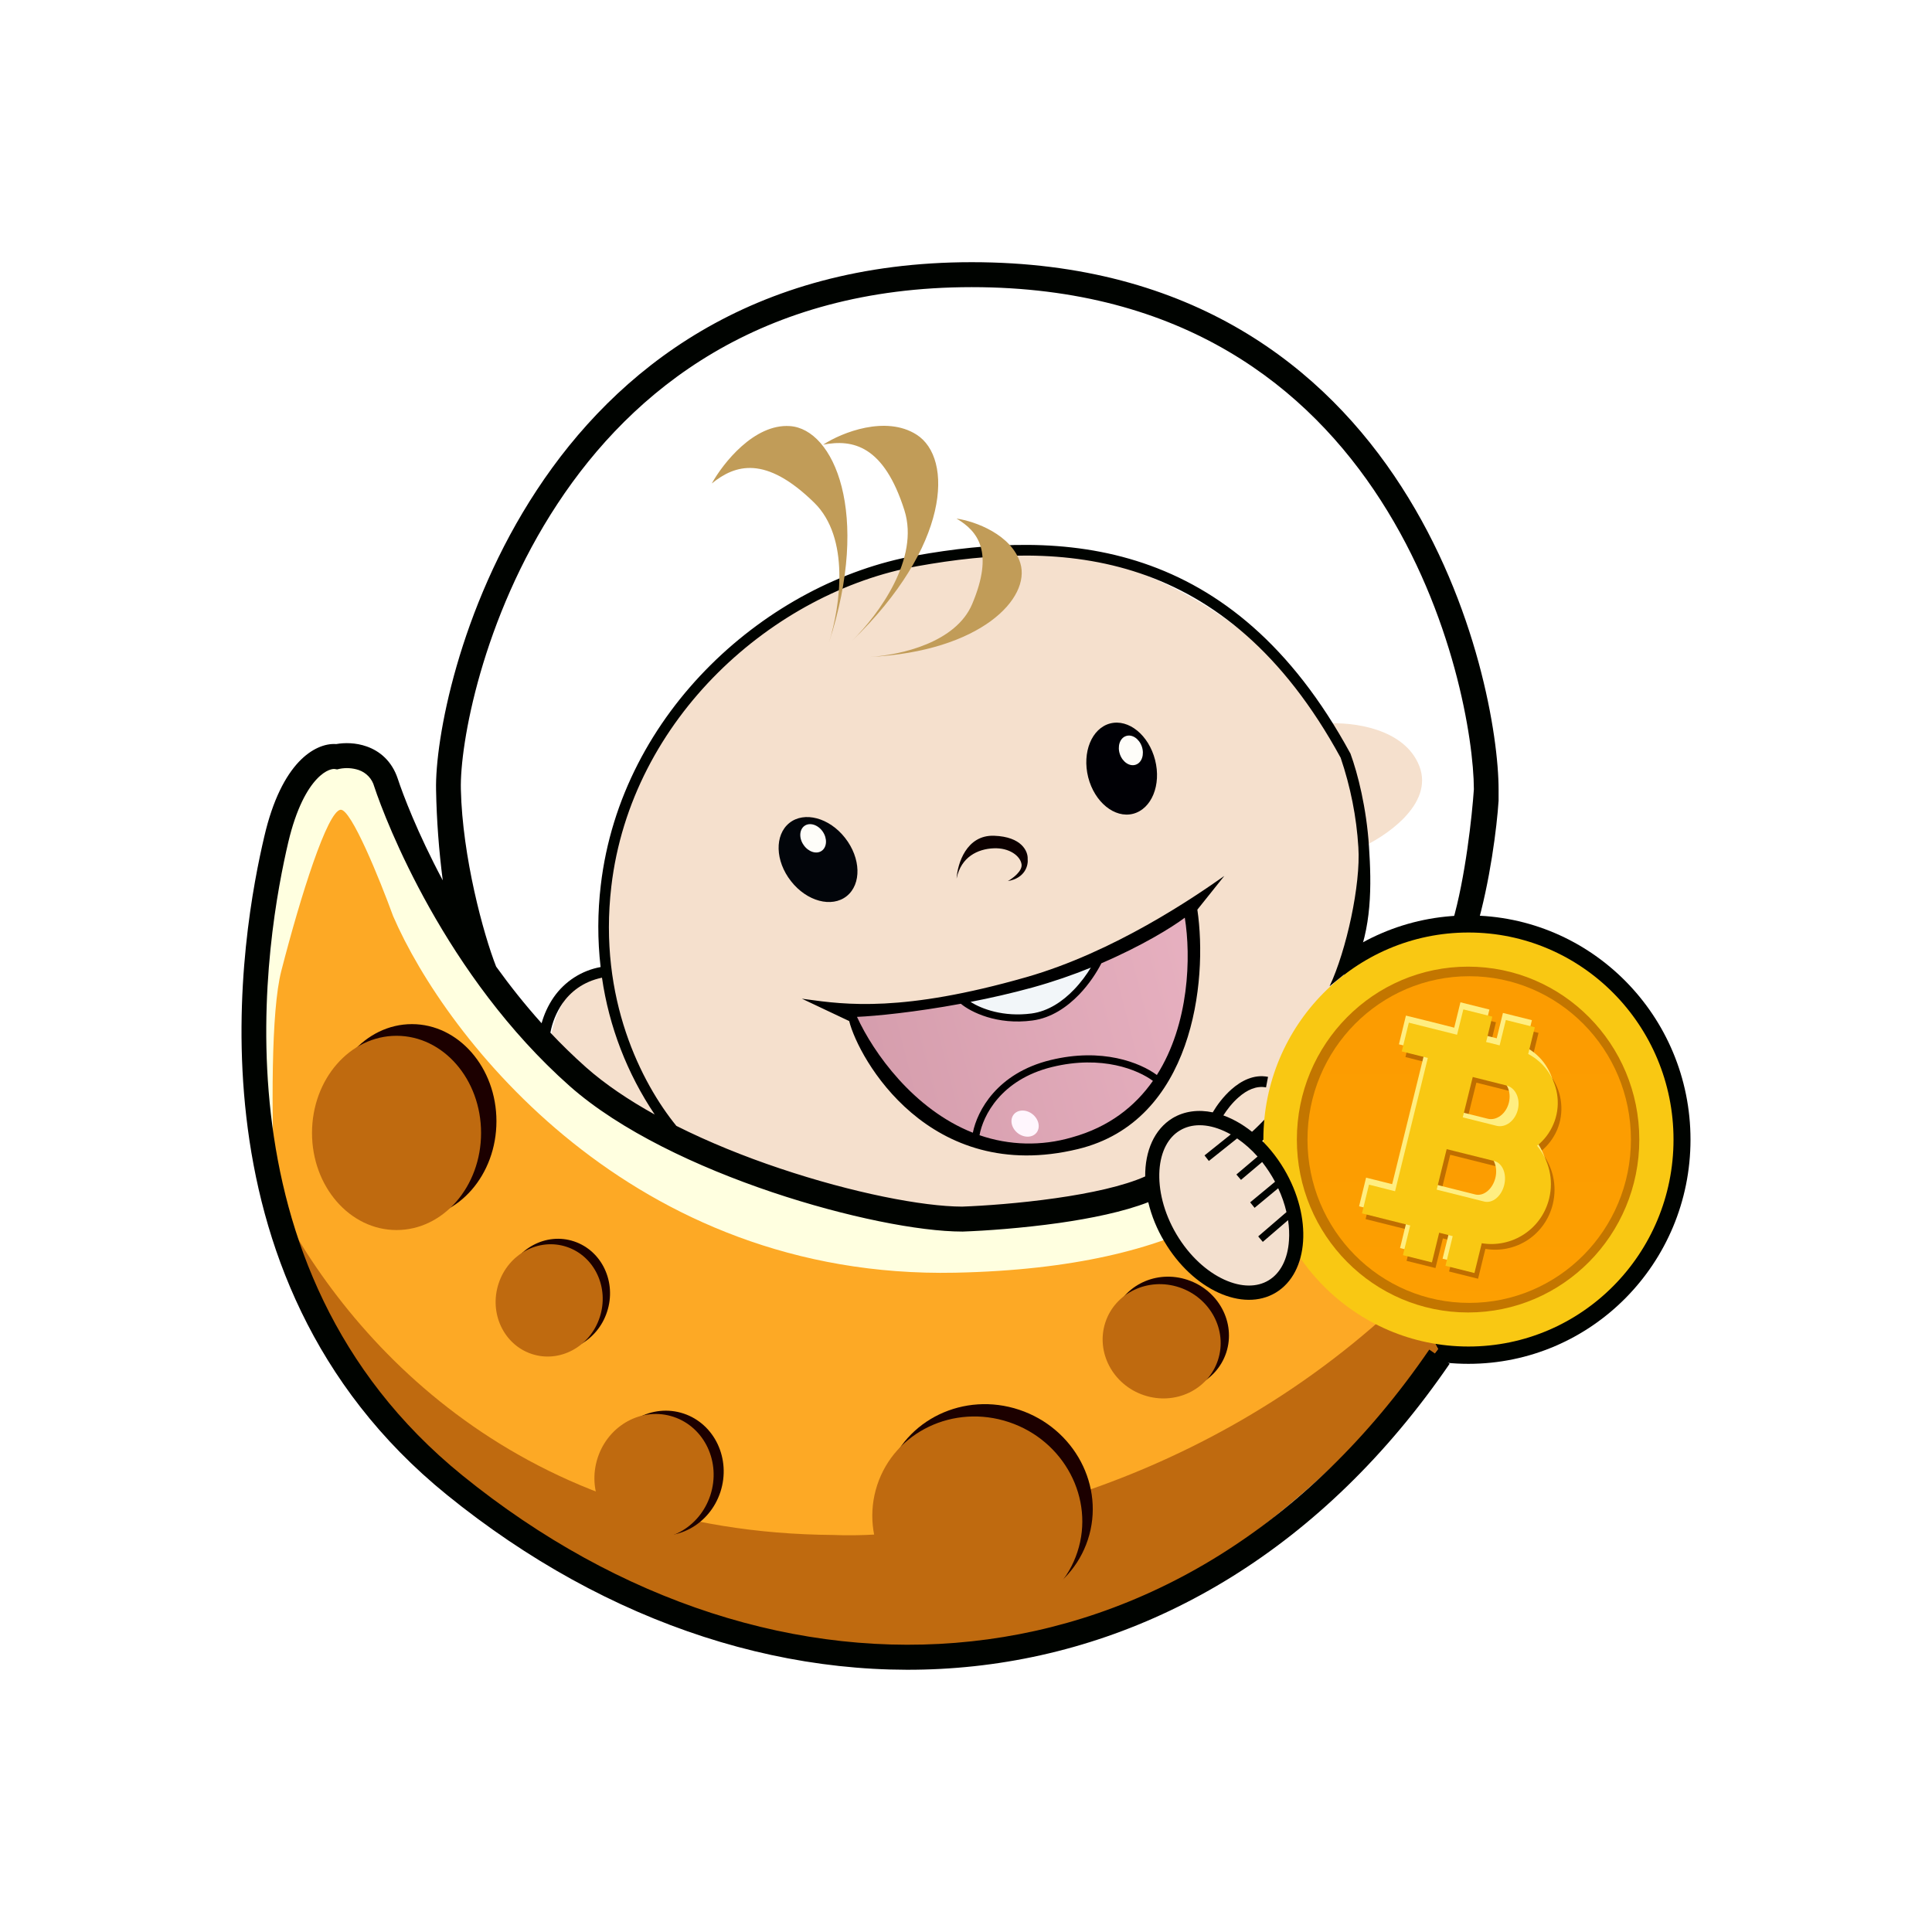 <svg width="24" height="24" viewBox="0 0 24 24" fill="none" xmlns="http://www.w3.org/2000/svg">
<rect x="0" y="0" width="24" height="24" fill="#333333" stroke="none"/>
<g clip-path="url(#clip0_328_30737)">
<path d="M24 0H0V24H24V0Z" fill="white"/>
<path d="M18.241 16.942C19.765 16.942 21 15.695 21 14.157C21 12.619 19.765 11.372 18.241 11.372C16.718 11.372 15.483 12.619 15.483 14.157C15.483 15.695 16.718 16.942 18.241 16.942Z" fill="#000300"/>
<path d="M7.553 12.108C7.036 12.081 6.848 12.71 6.819 13.027L8.543 14.131C9.754 14.809 12.107 15.535 14.275 14.809C16.247 14.149 16.616 12.279 16.747 11.965C16.852 11.714 16.878 10.912 16.878 10.543C17.206 10.4 17.815 9.994 17.632 9.518C17.448 9.042 16.791 8.967 16.485 8.988C15.978 8.113 13.734 5.847 10.426 7.269C7.779 8.407 7.408 10.968 7.553 12.108Z" fill="#F5E0CD"/>
<path d="M14.749 11.373C13.629 12.166 11.54 12.522 10.636 12.6C10.704 12.964 11.842 14.76 13.485 14.161C14.799 13.682 14.875 12.103 14.749 11.373Z" fill="url(#paint0_linear_328_30737)"/>
<path d="M12.859 12.63C12.449 12.723 12.103 12.52 11.982 12.407L13.633 11.919C13.546 12.117 13.269 12.536 12.859 12.63Z" fill="#F2F6F9"/>
<path fill-rule="evenodd" clip-rule="evenodd" d="M12.748 12.139C11.213 12.578 10.499 12.48 10.018 12.414L9.961 12.406L10.549 12.684C10.665 13.149 11.541 14.722 13.391 14.274C14.82 13.928 15.006 12.193 14.874 11.3L15.209 10.881C14.835 11.145 13.837 11.828 12.748 12.139ZM12.085 14.071C11.349 13.78 10.85 13.078 10.646 12.632C10.875 12.622 11.362 12.575 11.936 12.469C12.06 12.572 12.385 12.736 12.825 12.677C13.06 12.646 13.256 12.509 13.405 12.355C13.531 12.224 13.625 12.078 13.682 11.966C14.183 11.751 14.555 11.522 14.718 11.4C14.796 11.882 14.775 12.717 14.371 13.354C14.164 13.201 13.692 13.011 13.048 13.169C12.386 13.331 12.139 13.799 12.085 14.071ZM12.168 14.102C12.538 14.23 12.939 14.239 13.315 14.129C13.778 14.001 14.101 13.742 14.322 13.427C14.138 13.291 13.692 13.102 13.068 13.255C12.432 13.411 12.21 13.863 12.168 14.102ZM13.551 12.02C13.329 12.11 13.086 12.195 12.826 12.267C12.564 12.339 12.303 12.398 12.056 12.446C12.194 12.533 12.463 12.636 12.814 12.59C13.022 12.562 13.201 12.44 13.342 12.293C13.428 12.204 13.499 12.106 13.551 12.02Z" fill="black"/>
<path d="M12.349 10.382C12.004 10.37 11.894 10.731 11.883 10.914C11.938 10.644 12.147 10.546 12.343 10.538C12.538 10.529 12.675 10.633 12.69 10.736C12.703 10.82 12.582 10.91 12.52 10.945C12.738 10.908 12.775 10.746 12.766 10.669C12.771 10.579 12.695 10.394 12.349 10.382Z" fill="#0C0000"/>
<path d="M4.758 9.974C4.592 9.64 4.312 9.517 4.193 9.498C3.886 9.396 3.271 10.071 3.271 13.603C3.271 18.018 8.089 20.607 11.614 20.607C14.348 20.607 16.919 18.041 17.864 16.758L16.177 13.603C16.029 13.845 15.55 14.414 14.812 14.751C14.073 15.087 12.826 15.271 12.296 15.32C6.397 15.32 4.965 10.393 4.758 9.974Z" fill="#FDA925"/>
<path fill-rule="evenodd" clip-rule="evenodd" d="M3.414 14.894C3.371 13.795 3.365 12.562 3.495 12.059C3.739 11.111 4.067 10.08 4.23 10.059C4.36 10.042 4.72 10.932 4.883 11.379C5.536 12.891 7.847 15.893 11.866 15.81C14.8 15.75 15.96 14.748 16.312 13.856L16.177 13.603C16.029 13.845 15.55 14.414 14.812 14.751C14.211 15.024 13.252 15.086 12.629 15.127C12.506 15.134 12.384 15.143 12.261 15.154C6.839 15.154 5.213 10.951 4.825 9.947C4.802 9.885 4.777 9.823 4.749 9.762C4.617 9.495 4.417 9.498 4.281 9.501C4.247 9.502 4.217 9.503 4.193 9.498C3.886 9.396 3.271 10.071 3.271 13.603C3.271 14.052 3.321 14.483 3.414 14.894Z" fill="#FFFFE0"/>
<path fill-rule="evenodd" clip-rule="evenodd" d="M17.599 16.265H17.297C14.716 18.64 11.593 19.123 10.355 19.068C6.472 19.042 4.33 16.695 3.404 14.854C4.206 18.502 8.436 20.607 11.614 20.607C14.348 20.607 16.919 18.041 17.864 16.758L17.599 16.265Z" fill="#BF6A0F"/>
<path d="M5.117 15.134C5.696 15.134 6.167 14.594 6.167 13.928C6.167 13.262 5.696 12.722 5.117 12.722C4.537 12.722 4.066 13.262 4.066 13.928C4.066 14.594 4.537 15.134 5.117 15.134Z" fill="#1C0000"/>
<path d="M4.926 15.28C5.506 15.28 5.976 14.74 5.976 14.074C5.976 13.407 5.506 12.867 4.926 12.867C4.346 12.867 3.876 13.407 3.876 14.074C3.876 14.74 4.346 15.28 4.926 15.28Z" fill="#BF6A0F"/>
<path d="M6.695 16.751C7.042 16.867 7.421 16.663 7.541 16.296C7.662 15.928 7.478 15.537 7.131 15.421C6.784 15.305 6.405 15.509 6.285 15.876C6.165 16.243 6.348 16.635 6.695 16.751Z" fill="#1C0000"/>
<path d="M6.604 16.819C6.951 16.935 7.33 16.731 7.45 16.364C7.571 15.997 7.387 15.605 7.04 15.489C6.693 15.373 6.314 15.577 6.194 15.944C6.073 16.312 6.257 16.703 6.604 16.819Z" fill="#BF6A0F"/>
<path d="M8.007 19.041C8.393 19.17 8.815 18.943 8.949 18.534C9.083 18.125 8.879 17.689 8.493 17.56C8.106 17.431 7.684 17.658 7.55 18.067C7.416 18.476 7.621 18.912 8.007 19.041Z" fill="#1C0000"/>
<path d="M7.882 19.082C8.268 19.211 8.69 18.984 8.824 18.575C8.958 18.166 8.754 17.73 8.368 17.601C7.981 17.472 7.559 17.699 7.425 18.108C7.291 18.517 7.496 18.953 7.882 19.082Z" fill="#BF6A0F"/>
<path d="M14.314 17.239C14.7 17.368 15.111 17.172 15.233 16.802C15.354 16.432 15.139 16.028 14.752 15.899C14.366 15.77 13.955 15.965 13.834 16.335C13.712 16.705 13.927 17.11 14.314 17.239Z" fill="#1C0000"/>
<path d="M14.211 17.332C14.597 17.461 15.009 17.266 15.13 16.895C15.251 16.526 15.036 16.121 14.65 15.992C14.264 15.863 13.852 16.058 13.731 16.428C13.61 16.798 13.825 17.203 14.211 17.332Z" fill="#BF6A0F"/>
<path d="M11.878 19.909C12.565 20.138 13.297 19.788 13.514 19.126C13.731 18.465 13.349 17.743 12.662 17.513C11.976 17.284 11.243 17.634 11.026 18.296C10.809 18.957 11.191 19.679 11.878 19.909Z" fill="#1C0000"/>
<path d="M11.748 20.062C12.435 20.291 13.168 19.941 13.384 19.279C13.601 18.618 13.22 17.895 12.533 17.666C11.846 17.437 11.114 17.787 10.897 18.448C10.68 19.11 11.061 19.832 11.748 20.062Z" fill="#BF6A0F"/>
<path d="M10.518 11.132C10.704 10.983 10.695 10.66 10.498 10.409C10.302 10.158 9.992 10.075 9.806 10.223C9.62 10.372 9.629 10.696 9.826 10.946C10.022 11.197 10.332 11.28 10.518 11.132Z" fill="#02050A"/>
<path d="M14.076 10.109C14.306 10.049 14.428 9.75 14.349 9.441C14.27 9.131 14.02 8.928 13.791 8.987C13.562 9.047 13.44 9.346 13.518 9.656C13.597 9.965 13.847 10.168 14.076 10.109Z" fill="#000005"/>
<path d="M10.22 10.33C10.161 10.245 10.06 10.213 9.994 10.259C9.929 10.305 9.923 10.412 9.983 10.497C10.042 10.583 10.143 10.615 10.208 10.569C10.273 10.523 10.279 10.416 10.22 10.33Z" fill="#FEFDF9"/>
<path d="M14.184 9.273C14.15 9.175 14.061 9.117 13.986 9.144C13.911 9.17 13.878 9.272 13.912 9.37C13.946 9.468 14.035 9.526 14.11 9.499C14.185 9.473 14.218 9.371 14.184 9.273Z" fill="#FEFDF9"/>
<path d="M12.644 14.077C12.724 14.138 12.828 14.134 12.878 14.068C12.927 14.002 12.903 13.9 12.824 13.839C12.745 13.778 12.64 13.782 12.591 13.847C12.541 13.913 12.565 14.016 12.644 14.077Z" fill="#FFF6FD"/>
<path d="M11.984 4.247C7.406 4.511 5.929 8.325 5.763 10.199C5.126 6.773 9.197 2.261 13.882 3.686C17.817 4.882 18.586 9.151 18.31 10.42C18.31 8.038 16.563 6.165 15.689 5.527C15.536 5.934 15.146 6.722 13.04 6.012C11.506 5.494 11.683 4.667 11.984 4.247Z" fill="white"/>
<path d="M20.535 14.156C20.535 12.883 19.513 11.851 18.252 11.851C16.991 11.851 15.968 12.883 15.968 14.156C15.968 15.43 16.991 16.462 18.252 16.462C19.513 16.462 20.535 15.43 20.535 14.156Z" fill="#C37600"/>
<path fill-rule="evenodd" clip-rule="evenodd" d="M18.242 16.727C19.648 16.727 20.789 15.576 20.789 14.156C20.789 12.735 19.648 11.584 18.242 11.584C16.834 11.584 15.694 12.735 15.694 14.155C15.694 15.576 16.835 16.727 18.242 16.727ZM18.237 16.304C19.412 16.304 20.364 15.342 20.364 14.156C20.364 12.97 19.412 12.008 18.237 12.008C17.062 12.008 16.11 12.97 16.11 14.156C16.11 15.342 17.062 16.304 18.237 16.304Z" fill="#F9C813"/>
<path d="M15.782 15.944C16.15 15.722 16.192 15.108 15.874 14.572C15.557 14.037 15.002 13.784 14.634 14.006C14.267 14.228 14.225 14.842 14.542 15.377C14.859 15.912 15.415 16.166 15.782 15.944Z" fill="#F3E0CF"/>
<path d="M20.26 14.156C20.26 13.036 19.361 12.127 18.251 12.127C17.141 12.127 16.242 13.036 16.242 14.156C16.242 15.277 17.141 16.185 18.251 16.185C19.361 16.185 20.26 15.277 20.26 14.156Z" fill="url(#paint1_linear_328_30737)"/>
<path fill-rule="evenodd" clip-rule="evenodd" d="M18.752 12.741L19.112 12.831L19.03 13.164C19.131 13.217 19.216 13.294 19.28 13.388C19.343 13.482 19.382 13.591 19.393 13.704C19.404 13.817 19.387 13.931 19.343 14.036C19.298 14.14 19.229 14.232 19.14 14.303C19.285 14.479 19.348 14.72 19.289 14.96C19.245 15.141 19.135 15.299 18.98 15.402C18.824 15.505 18.636 15.545 18.452 15.514L18.361 15.885L18.001 15.795L18.092 15.426L17.924 15.384L17.832 15.752L17.473 15.663L17.563 15.294L16.964 15.144L17.051 14.787L17.375 14.868L17.782 13.213L17.459 13.131L17.546 12.774L18.146 12.924L18.223 12.609L18.583 12.699L18.506 13.015L18.674 13.056L18.752 12.741ZM18.34 13.449L18.758 13.554C18.871 13.582 18.934 13.718 18.901 13.856C18.867 13.994 18.748 14.083 18.635 14.055L18.216 13.95L18.34 13.449ZM18.015 14.345L18.605 14.493C18.709 14.519 18.765 14.652 18.731 14.791C18.697 14.93 18.585 15.023 18.482 14.997L17.892 14.848L18.015 14.345Z" fill="#BF6E00"/>
<path fill-rule="evenodd" clip-rule="evenodd" d="M18.502 12.541L18.142 12.451L18.065 12.766L17.789 12.696L17.465 12.616L17.378 12.973L17.702 13.053L17.294 14.71L16.97 14.629L16.883 14.985L17.482 15.136L17.392 15.504L17.752 15.594L17.842 15.226L18.011 15.268L17.92 15.636L18.28 15.726L18.371 15.356C18.555 15.387 18.744 15.346 18.899 15.243C19.054 15.14 19.165 14.982 19.208 14.801C19.236 14.687 19.237 14.569 19.211 14.455C19.185 14.341 19.133 14.235 19.059 14.145C19.148 14.074 19.217 13.982 19.262 13.877C19.306 13.773 19.324 13.659 19.313 13.545C19.302 13.432 19.263 13.324 19.199 13.229C19.136 13.135 19.049 13.058 18.948 13.005L19.03 12.673L18.67 12.583L18.593 12.898L18.424 12.856L18.502 12.541ZM18.183 13.291L18.602 13.396C18.715 13.424 18.778 13.559 18.744 13.697C18.71 13.835 18.592 13.925 18.48 13.897L18.06 13.792L18.183 13.291ZM17.86 14.187L18.45 14.334C18.554 14.36 18.61 14.494 18.576 14.633C18.541 14.772 18.43 14.864 18.326 14.838L17.736 14.69L17.86 14.187Z" fill="#FFEE81"/>
<path fill-rule="evenodd" clip-rule="evenodd" d="M18.706 12.671L19.066 12.761L18.984 13.093C19.085 13.146 19.171 13.223 19.235 13.317C19.298 13.412 19.337 13.52 19.348 13.633C19.359 13.746 19.342 13.861 19.297 13.965C19.253 14.07 19.183 14.162 19.094 14.233C19.24 14.409 19.303 14.649 19.244 14.889C19.2 15.07 19.09 15.228 18.934 15.331C18.779 15.434 18.59 15.474 18.407 15.444L18.316 15.814L17.956 15.724L18.046 15.356L17.878 15.313L17.788 15.682L17.428 15.592L17.518 15.223L16.919 15.073L17.006 14.716L17.33 14.798L17.737 13.142L17.413 13.061L17.501 12.704L18.1 12.854L18.178 12.539L18.538 12.629L18.461 12.944L18.629 12.986L18.706 12.671ZM18.295 13.379L18.713 13.484C18.826 13.512 18.889 13.647 18.855 13.785C18.821 13.923 18.703 14.013 18.59 13.985L18.171 13.88L18.295 13.379ZM17.971 14.275L18.561 14.422C18.664 14.448 18.72 14.582 18.686 14.72C18.652 14.86 18.541 14.952 18.437 14.926L17.847 14.778L17.971 14.275Z" fill="#F9C813"/>
<path fill-rule="evenodd" clip-rule="evenodd" d="M6.925 6.259C5.985 7.686 5.711 9.253 5.725 9.805C5.744 10.644 6.005 11.605 6.163 12.007C6.333 12.243 6.521 12.481 6.728 12.711C6.757 12.607 6.805 12.495 6.878 12.389C7.015 12.192 7.224 12.056 7.461 12.013C7.422 11.675 7.423 11.335 7.463 10.998C7.716 8.832 9.546 7.23 11.373 6.902C12.28 6.74 13.263 6.678 14.204 6.996C15.148 7.315 16.041 8.012 16.771 9.353L16.774 9.357L16.776 9.362C16.867 9.61 16.975 10.036 17.006 10.515C17.038 10.995 17.044 11.535 16.824 12.003L16.517 12.251C16.724 11.811 16.905 10.991 16.874 10.524C16.851 10.146 16.776 9.772 16.654 9.413C15.938 8.1 15.069 7.428 14.162 7.122C13.252 6.814 12.294 6.872 11.397 7.033C9.617 7.352 7.839 8.914 7.594 11.013C7.431 12.405 7.969 13.454 8.402 13.986C8.806 14.189 9.247 14.367 9.686 14.514C10.593 14.819 11.465 14.988 11.952 14.989C12.224 14.979 12.668 14.948 13.115 14.884C13.544 14.823 13.958 14.734 14.226 14.614C14.223 14.299 14.339 14.028 14.566 13.89C14.713 13.802 14.887 13.781 15.065 13.818C15.117 13.73 15.197 13.621 15.298 13.532C15.417 13.427 15.575 13.342 15.752 13.377L15.727 13.508C15.608 13.485 15.49 13.539 15.385 13.632C15.307 13.7 15.243 13.784 15.197 13.856C15.477 13.957 15.755 14.192 15.952 14.524C16.306 15.123 16.26 15.808 15.849 16.057C15.438 16.305 14.818 16.022 14.464 15.423C14.373 15.271 14.305 15.106 14.264 14.934C13.959 15.053 13.55 15.136 13.158 15.192C12.698 15.257 12.241 15.289 11.96 15.299H11.955C11.421 15.299 10.511 15.119 9.589 14.809C8.666 14.498 7.704 14.047 7.076 13.491C5.533 12.123 4.794 10.209 4.649 9.771C4.636 9.723 4.612 9.68 4.578 9.644C4.544 9.608 4.502 9.581 4.455 9.565C4.378 9.54 4.296 9.535 4.217 9.551L4.188 9.558L4.158 9.553C4.141 9.55 4.053 9.553 3.935 9.678C3.819 9.801 3.682 10.036 3.581 10.463C3.453 11.011 3.192 12.331 3.365 13.839C3.538 15.345 4.144 17.031 5.745 18.329C7.692 19.907 9.938 20.62 12.07 20.389C14.201 20.16 16.233 18.986 17.755 16.765L18.008 16.941C16.439 19.231 14.329 20.457 12.103 20.698C9.879 20.939 7.554 20.194 5.552 18.57C3.872 17.208 3.24 15.438 3.06 13.875C2.88 12.315 3.151 10.954 3.283 10.392C3.39 9.931 3.547 9.639 3.713 9.463C3.867 9.301 4.036 9.233 4.177 9.243C4.277 9.225 4.418 9.224 4.556 9.273C4.715 9.329 4.867 9.451 4.941 9.673C5.003 9.862 5.184 10.343 5.5 10.936C5.452 10.563 5.424 10.188 5.417 9.813C5.403 9.197 5.695 7.566 6.669 6.087C7.649 4.597 9.327 3.257 12.072 3.257C14.816 3.257 16.459 4.569 17.41 6.047C18.355 7.514 18.616 9.144 18.616 9.809V9.946C18.595 10.275 18.51 10.955 18.338 11.541L18.043 11.454C18.204 10.904 18.287 10.129 18.309 9.804C18.307 9.187 18.058 7.622 17.152 6.215C16.251 4.814 14.699 3.567 12.071 3.567C9.445 3.567 7.858 4.841 6.925 6.259ZM6.837 12.828C6.975 12.975 7.124 13.12 7.279 13.258C7.516 13.468 7.809 13.665 8.133 13.845C7.79 13.334 7.566 12.753 7.478 12.145C7.242 12.195 7.087 12.322 6.986 12.466C6.912 12.575 6.861 12.698 6.837 12.828ZM16.012 15.409C16.018 15.33 16.014 15.245 16.001 15.157L15.687 15.427L15.63 15.359L15.981 15.057C15.957 14.955 15.923 14.856 15.878 14.761L15.585 15.004L15.53 14.936L15.839 14.68C15.793 14.594 15.739 14.512 15.679 14.435L15.416 14.657L15.359 14.59L15.622 14.367C15.547 14.282 15.461 14.206 15.368 14.142L15.017 14.422L14.963 14.353L15.289 14.092C15.262 14.077 15.236 14.064 15.208 14.051C14.993 13.953 14.799 13.957 14.657 14.043C14.514 14.128 14.419 14.3 14.403 14.538C14.388 14.775 14.453 15.06 14.614 15.332C14.776 15.605 14.994 15.798 15.208 15.896C15.423 15.994 15.617 15.991 15.759 15.905C15.902 15.819 15.997 15.647 16.012 15.409Z" fill="#000300"/>
<path fill-rule="evenodd" clip-rule="evenodd" d="M11.384 5.398C11.848 5.691 11.797 6.791 10.586 7.959C10.921 7.627 11.425 6.938 11.235 6.339C10.979 5.532 10.593 5.453 10.225 5.524C10.464 5.368 11.006 5.159 11.384 5.398ZM10.298 7.98C10.439 7.528 10.561 6.681 10.114 6.244C9.511 5.654 9.134 5.769 8.842 6.006C8.981 5.756 9.368 5.262 9.813 5.293C10.357 5.33 10.821 6.372 10.298 7.98ZM10.72 8.165C10.745 8.164 10.774 8.163 10.805 8.161C12.187 8.091 12.807 7.431 12.675 6.996C12.566 6.641 12.114 6.475 11.882 6.442C12.15 6.599 12.349 6.858 12.077 7.503C11.876 7.981 11.193 8.137 10.805 8.161C10.777 8.163 10.749 8.164 10.72 8.165Z" fill="#C19C58"/>
</g>
<defs>
<linearGradient id="paint0_linear_328_30737" x1="5.486" y1="14.467" x2="19.641" y2="10.803" gradientUnits="userSpaceOnUse">
<stop stop-color="#C08695"/>
<stop offset="1" stop-color="#FAC5D5"/>
</linearGradient>
<linearGradient id="paint1_linear_328_30737" x1="11.999" y1="3.258" x2="11.999" y2="20.743" gradientUnits="userSpaceOnUse">
<stop stop-color="#F99501"/>
<stop offset="1" stop-color="#FEA201"/>
</linearGradient>
<clipPath id="clip0_328_30737">
<rect width="24" height="24" fill="white"/>
</clipPath>
</defs>
</svg>
